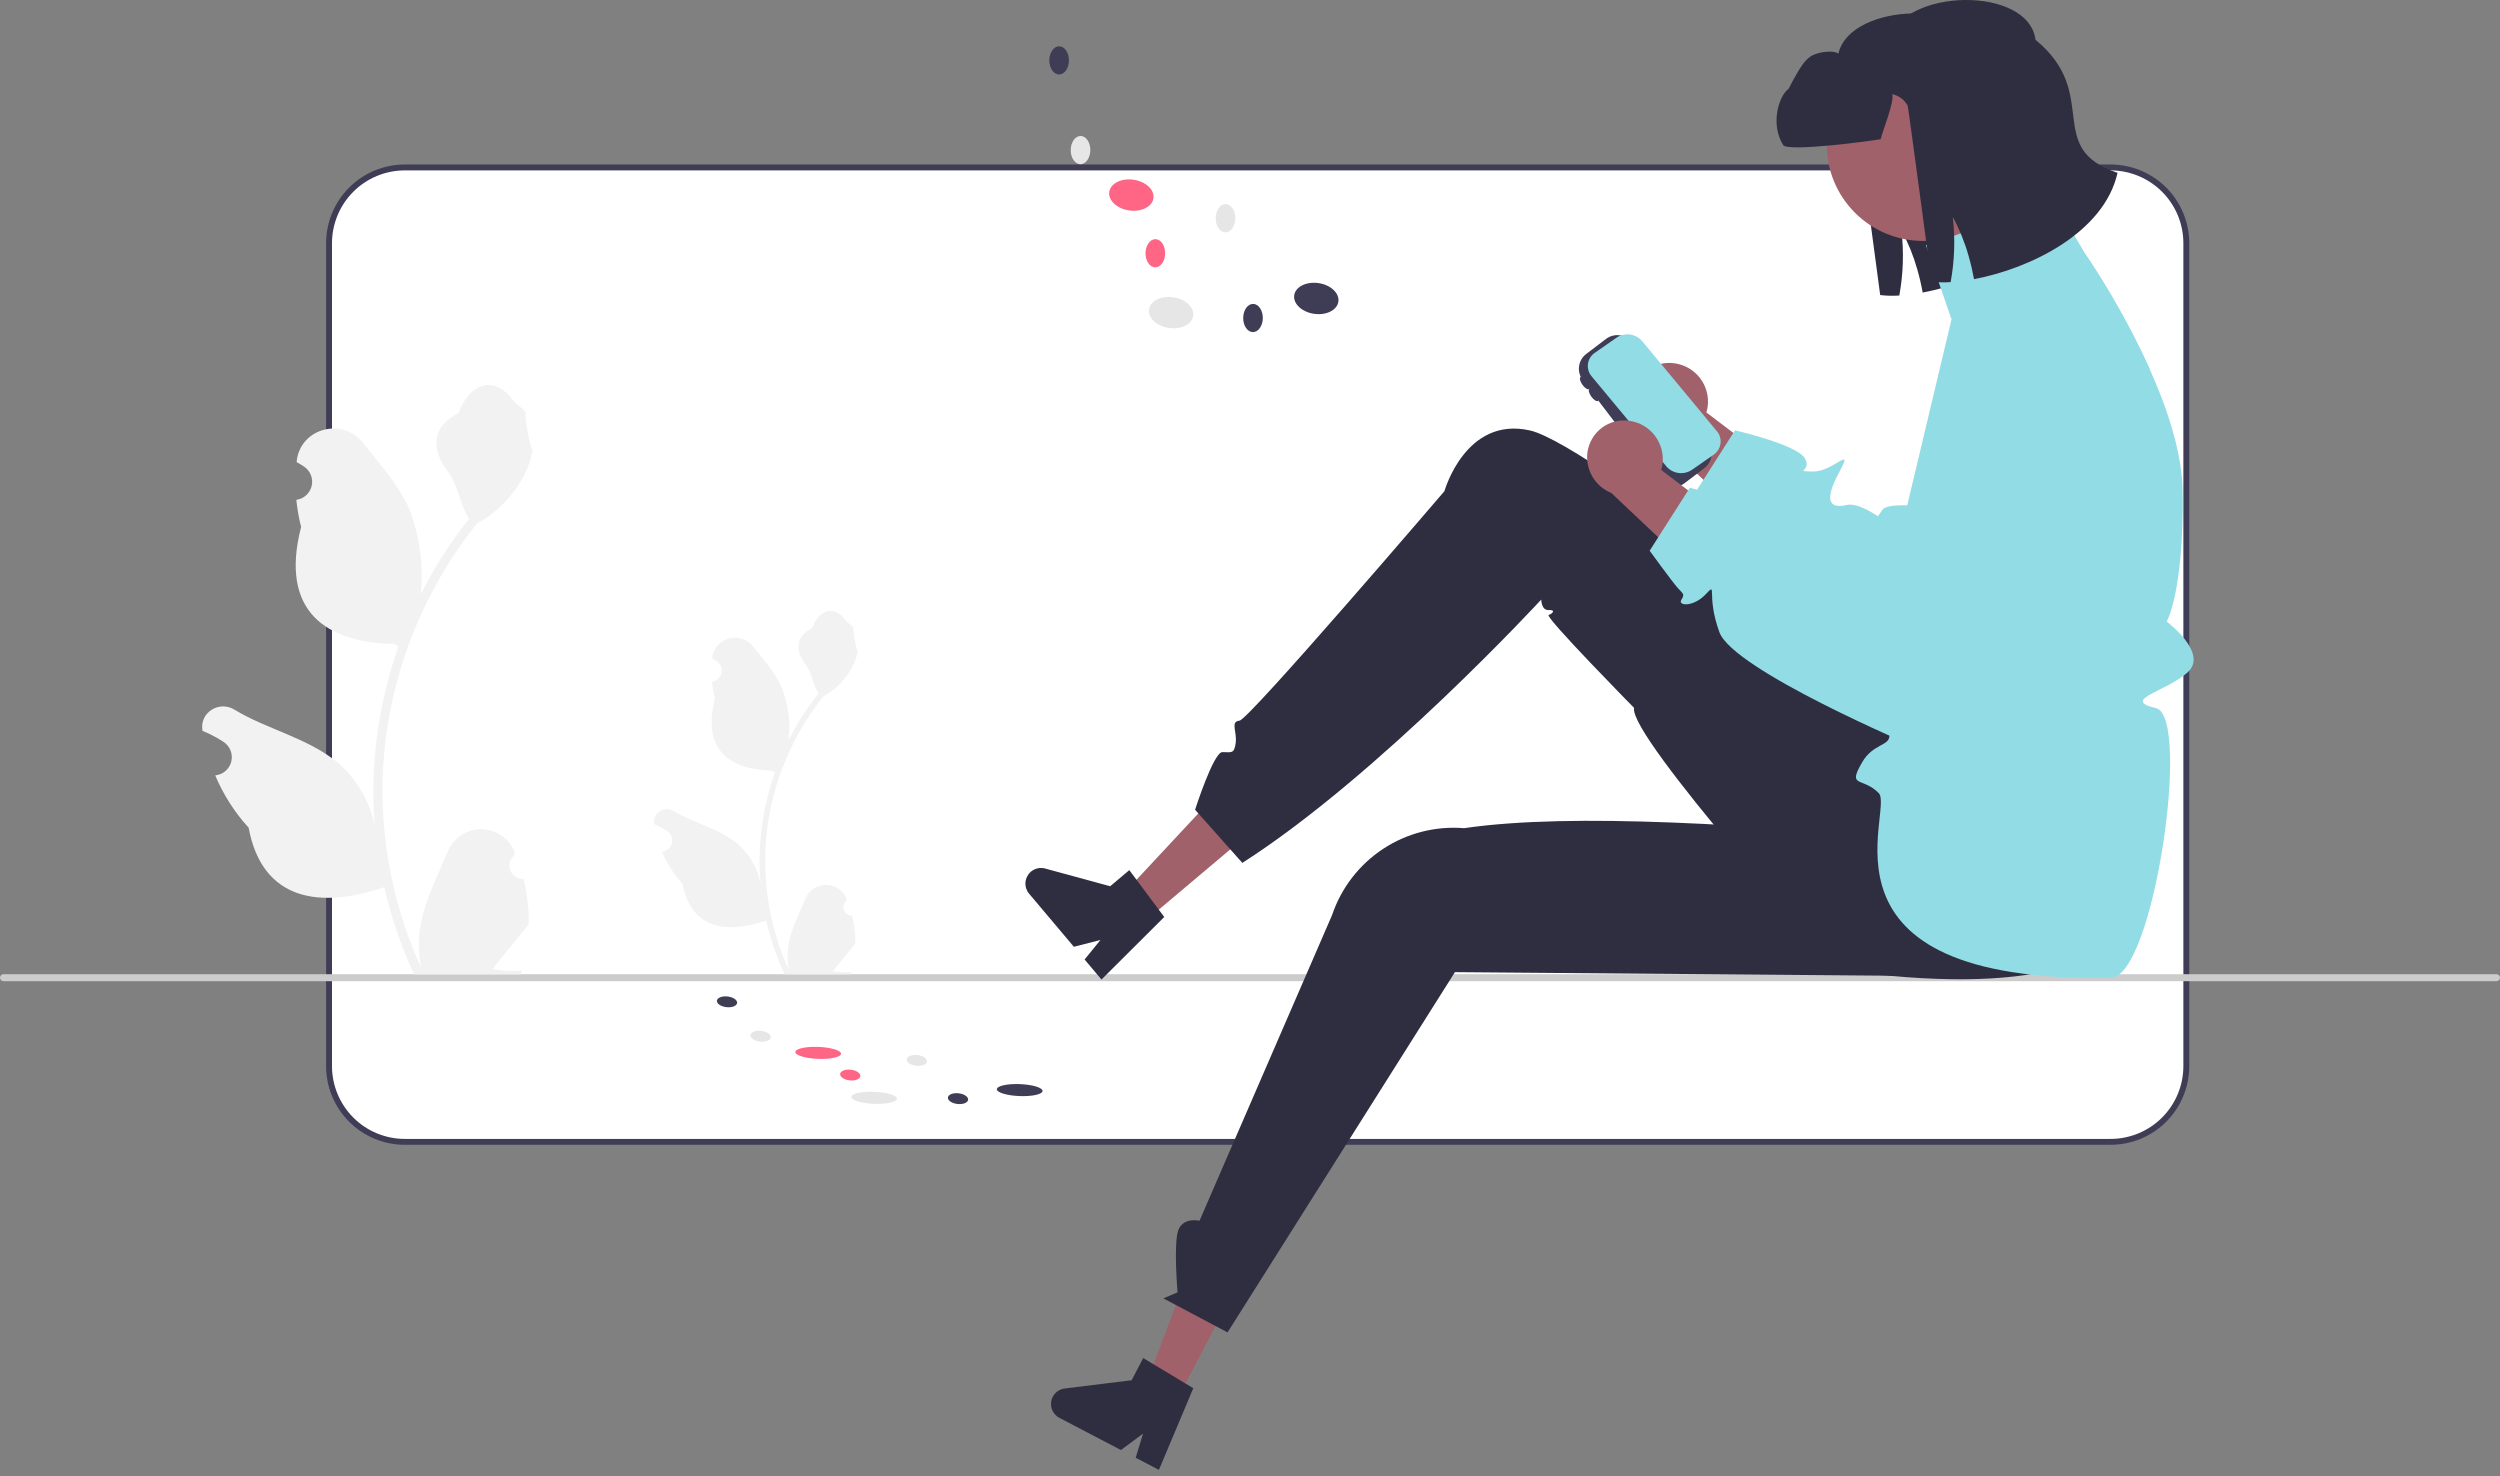<svg width="398" height="235" viewBox="0 0 398 235" fill="none" xmlns="http://www.w3.org/2000/svg">
<rect x="0" y="0" width="398" height="235" fill="#808080" stroke="none"/>
<g clip-path="url(#clip0_23_1275)">
<path d="M64.436 26.658C61.241 26.662 58.177 27.933 55.918 30.192C53.659 32.452 52.388 35.515 52.384 38.71V169.732C52.388 172.927 53.659 175.991 55.918 178.25C58.177 180.509 61.241 181.78 64.436 181.784H336.011C339.206 181.78 342.269 180.509 344.529 178.25C346.788 175.991 348.059 172.927 348.062 169.732V38.71C348.059 35.515 346.788 32.452 344.529 30.192C342.269 27.933 339.206 26.662 336.011 26.658H64.436Z" fill="white"/>
<path d="M336.011 182.254H64.436C61.116 182.25 57.933 180.93 55.586 178.582C53.238 176.235 51.918 173.052 51.914 169.732V38.71C51.918 35.39 53.238 32.208 55.586 29.86C57.933 27.512 61.116 26.192 64.436 26.188H336.011C339.331 26.192 342.513 27.512 344.861 29.86C347.208 32.208 348.529 35.39 348.533 38.71V169.732C348.529 173.052 347.208 176.235 344.861 178.582C342.513 180.93 339.331 182.25 336.011 182.254ZM64.436 27.128C61.365 27.132 58.421 28.353 56.25 30.524C54.079 32.696 52.858 35.639 52.854 38.71V169.732C52.858 172.803 54.079 175.746 56.25 177.918C58.421 180.089 61.365 181.31 64.436 181.314H336.011C339.081 181.31 342.025 180.089 344.196 177.918C346.368 175.746 347.589 172.803 347.592 169.732V38.71C347.589 35.639 346.368 32.696 344.196 30.524C342.025 28.353 339.081 27.132 336.011 27.128H64.436Z" fill="#3F3D56"/>
<path d="M142.797 174.915C142.817 174.389 141.206 173.897 139.196 173.818C137.187 173.738 135.541 174.1 135.521 174.626C135.5 175.152 137.112 175.643 139.121 175.723C141.13 175.803 142.776 175.441 142.797 174.915Z" fill="#E6E6E6"/>
<path d="M165.973 173.687C165.993 173.161 164.382 172.67 162.372 172.59C160.363 172.511 158.717 172.872 158.697 173.399C158.676 173.925 160.288 174.416 162.297 174.495C164.306 174.575 165.952 174.213 165.973 173.687Z" fill="#3F3D56"/>
<path d="M133.892 167.763C133.913 167.237 132.301 166.746 130.292 166.667C128.282 166.587 126.637 166.949 126.616 167.475C126.595 168.001 128.207 168.492 130.216 168.572C132.225 168.651 133.871 168.29 133.892 167.763Z" fill="#FF6584"/>
<path d="M122.698 165.151C122.751 164.681 122.074 164.218 121.185 164.117C120.297 164.016 119.533 164.314 119.479 164.784C119.426 165.254 120.103 165.717 120.992 165.818C121.88 165.919 122.644 165.621 122.698 165.151Z" fill="#E6E6E6"/>
<path d="M117.349 159.673C117.403 159.203 116.726 158.741 115.837 158.639C114.948 158.538 114.184 158.837 114.131 159.306C114.077 159.776 114.754 160.239 115.643 160.34C116.532 160.441 117.296 160.143 117.349 159.673Z" fill="#3F3D56"/>
<path d="M147.576 169C147.629 168.53 146.952 168.068 146.063 167.966C145.175 167.865 144.411 168.164 144.357 168.633C144.304 169.103 144.981 169.566 145.87 169.667C146.758 169.769 147.522 169.47 147.576 169Z" fill="#E6E6E6"/>
<path d="M136.969 171.331C137.022 170.861 136.345 170.399 135.456 170.297C134.568 170.196 133.804 170.495 133.75 170.964C133.697 171.434 134.374 171.897 135.263 171.998C136.151 172.099 136.915 171.801 136.969 171.331Z" fill="#FF6584"/>
<path d="M154.125 175.086C154.179 174.616 153.502 174.153 152.613 174.052C151.724 173.951 150.96 174.249 150.907 174.719C150.853 175.189 151.53 175.652 152.419 175.753C153.308 175.854 154.072 175.556 154.125 175.086Z" fill="#3F3D56"/>
<path d="M2.4759e-06 155.648C-0 155.722 0.014 155.795 0.042 155.863C0.07 155.931 0.111 155.992 0.163 156.044C0.215 156.096 0.277 156.138 0.345 156.166C0.413 156.194 0.486 156.208 0.559 156.208H397.441C397.589 156.208 397.731 156.149 397.836 156.044C397.941 155.939 398 155.797 398 155.648C398 155.5 397.941 155.358 397.836 155.253C397.731 155.148 397.589 155.089 397.441 155.089H0.559C0.486 155.089 0.413 155.103 0.345 155.131C0.277 155.159 0.215 155.2 0.163 155.252C0.111 155.304 0.07 155.366 0.042 155.434C0.014 155.502 -0 155.575 2.4759e-06 155.648Z" fill="#CCCCCC"/>
<path d="M135.659 145.765C135.388 145.778 135.121 145.707 134.892 145.562C134.664 145.417 134.485 145.206 134.381 144.956C134.276 144.706 134.251 144.431 134.309 144.166C134.366 143.902 134.504 143.662 134.702 143.478L134.793 143.118C134.781 143.09 134.769 143.061 134.757 143.032C134.485 142.389 134.028 141.84 133.445 141.456C132.862 141.071 132.179 140.867 131.48 140.87C130.782 140.872 130.1 141.081 129.519 141.47C128.939 141.859 128.487 142.411 128.22 143.056C127.15 145.631 125.789 148.211 125.454 150.934C125.306 152.137 125.369 153.357 125.638 154.54C123.127 149.062 121.823 143.108 121.814 137.081C121.814 135.569 121.898 134.058 122.066 132.555C122.205 131.323 122.398 130.1 122.644 128.886C123.99 122.296 126.88 116.12 131.077 110.864C133.108 109.756 134.75 108.052 135.783 105.981C136.157 105.237 136.422 104.443 136.568 103.623C136.339 103.653 135.704 100.163 135.877 99.949C135.558 99.465 134.986 99.224 134.637 98.751C132.903 96.4 130.514 96.81 129.266 100.006C126.602 101.35 126.576 103.581 128.211 105.726C129.251 107.091 129.394 108.937 130.307 110.399C130.213 110.519 130.115 110.635 130.021 110.755C128.305 112.963 126.809 115.333 125.555 117.832C125.86 115.032 125.495 112.2 124.492 109.568C123.476 107.116 121.57 105.05 119.892 102.93C117.877 100.384 113.743 101.495 113.388 104.723C113.385 104.755 113.382 104.786 113.378 104.817C113.628 104.958 113.872 105.107 114.11 105.265C114.41 105.465 114.643 105.751 114.777 106.086C114.911 106.421 114.942 106.788 114.863 107.14C114.785 107.493 114.603 107.813 114.34 108.06C114.077 108.306 113.745 108.467 113.389 108.522L113.352 108.528C113.441 109.426 113.598 110.317 113.822 111.191C111.669 119.516 116.316 122.548 122.952 122.685C123.099 122.76 123.242 122.835 123.388 122.906C122.128 126.477 121.338 130.197 121.037 133.971C120.867 136.198 120.877 138.436 121.067 140.661L121.056 140.582C120.575 138.108 119.255 135.875 117.318 134.261C114.442 131.898 110.379 131.028 107.276 129.129C106.947 128.917 106.563 128.804 106.171 128.803C105.779 128.802 105.395 128.914 105.065 129.124C104.734 129.334 104.47 129.634 104.304 129.989C104.139 130.344 104.078 130.739 104.129 131.128C104.134 131.155 104.138 131.183 104.142 131.211C104.605 131.399 105.055 131.616 105.491 131.861C105.74 132.001 105.984 132.15 106.223 132.308C106.522 132.509 106.755 132.795 106.889 133.13C107.024 133.464 107.054 133.832 106.976 134.184C106.898 134.536 106.715 134.856 106.452 135.103C106.189 135.35 105.857 135.511 105.501 135.566L105.464 135.572C105.438 135.575 105.415 135.579 105.389 135.583C106.179 137.47 107.289 139.207 108.668 140.717C110.014 147.985 115.795 148.674 121.98 146.558H121.983C122.662 149.506 123.645 152.376 124.917 155.122H135.396C135.434 155.005 135.468 154.885 135.501 154.769C134.531 154.83 133.558 154.772 132.602 154.596C133.379 153.642 134.157 152.68 134.934 151.726C134.952 151.708 134.968 151.69 134.983 151.67C135.377 151.182 135.776 150.697 136.17 150.209L136.17 150.208C136.191 148.712 136.019 147.218 135.659 145.765Z" fill="#F2F2F2"/>
<path d="M83.345 139.951C82.907 139.971 82.473 139.856 82.102 139.621C81.732 139.387 81.442 139.044 81.273 138.639C81.103 138.234 81.063 137.787 81.156 137.358C81.249 136.93 81.472 136.54 81.794 136.242C81.848 136.028 81.887 135.874 81.941 135.659C81.922 135.612 81.902 135.566 81.883 135.519C81.441 134.476 80.701 133.587 79.756 132.963C78.811 132.34 77.702 132.009 76.57 132.013C75.437 132.017 74.331 132.356 73.391 132.987C72.45 133.618 71.717 134.512 71.283 135.559C69.549 139.734 67.342 143.916 66.799 148.331C66.559 150.283 66.66 152.261 67.097 154.178C63.025 145.296 60.911 135.642 60.897 125.871C60.897 123.419 61.033 120.969 61.305 118.532C61.531 116.535 61.843 114.551 62.243 112.582C64.426 101.898 69.112 91.883 75.916 83.362C79.209 81.565 81.872 78.801 83.547 75.444C84.153 74.237 84.582 72.949 84.82 71.62C84.448 71.668 83.419 66.011 83.699 65.663C83.181 64.878 82.255 64.487 81.689 63.721C78.877 59.908 75.003 60.574 72.98 65.755C68.66 67.936 68.618 71.552 71.269 75.03C72.956 77.243 73.187 80.237 74.667 82.606C74.515 82.801 74.357 82.99 74.204 83.185C71.421 86.764 68.995 90.607 66.962 94.659C67.456 90.119 66.866 85.527 65.24 81.26C63.591 77.284 60.502 73.935 57.781 70.497C54.513 66.368 47.811 68.17 47.235 73.404C47.23 73.455 47.224 73.506 47.219 73.556C47.623 73.784 48.019 74.026 48.406 74.282C48.892 74.607 49.269 75.071 49.487 75.614C49.705 76.157 49.754 76.753 49.627 77.323C49.501 77.894 49.205 78.414 48.778 78.814C48.351 79.214 47.813 79.475 47.236 79.564L47.176 79.573C47.32 81.03 47.575 82.473 47.938 83.891C44.447 97.39 51.983 102.306 62.743 102.527C62.98 102.649 63.212 102.771 63.449 102.887C61.406 108.677 60.124 114.708 59.637 120.828C59.361 124.439 59.377 128.066 59.685 131.675L59.667 131.547C58.888 127.534 56.747 123.914 53.607 121.297C48.944 117.466 42.356 116.056 37.325 112.977C34.903 111.494 31.8 113.41 32.223 116.217C32.229 116.262 32.236 116.307 32.243 116.352C32.993 116.657 33.723 117.009 34.43 117.405C34.834 117.633 35.229 117.875 35.616 118.131C36.103 118.456 36.479 118.92 36.697 119.463C36.915 120.006 36.964 120.602 36.838 121.173C36.711 121.744 36.415 122.263 35.988 122.663C35.562 123.063 35.024 123.324 34.446 123.413L34.387 123.423C34.344 123.429 34.308 123.435 34.265 123.441C35.547 126.5 37.345 129.317 39.582 131.766C41.764 143.55 51.138 144.668 61.165 141.236H61.171C62.272 146.017 63.866 150.67 65.928 155.122H82.919C82.98 154.933 83.035 154.738 83.09 154.549C81.517 154.648 79.938 154.554 78.388 154.269C79.649 152.722 80.91 151.163 82.17 149.616C82.198 149.587 82.225 149.557 82.249 149.525C82.889 148.733 83.534 147.948 84.174 147.156L84.174 147.155C84.208 144.728 83.93 142.307 83.346 139.951L83.345 139.951Z" fill="#F2F2F2"/>
<path d="M315.887 8.48C314.746 -0.263 294.578 0.295 292.674 8.521C291.664 7.889 289.095 8.326 288.136 9.053C287.178 9.779 286.564 10.846 285.962 11.883C285.141 13.322 284.29 14.813 284.109 16.463C283.919 18.11 284.566 19.977 286.06 20.71C287.244 21.294 289.851 20.9 291.153 20.638C292.062 20.457 292.825 20.299 293.472 20.144C293.69 19.12 293.54 18.052 293.049 17.128C293.572 17.232 294.066 17.451 294.494 17.768C294.923 18.085 295.277 18.493 295.529 18.963C295.631 19.16 299.326 46.973 299.326 46.973C300.336 47.095 301.355 47.12 302.37 47.049C303 43.626 303.114 40.128 302.71 36.671C303.78 38.647 304.626 40.736 305.234 42.899C305.582 44.109 305.868 45.336 306.09 46.575C314.884 44.931 326.77 39.268 328.939 29.651C328.927 29.62 328.915 29.589 328.903 29.558C328.785 29.264 328.772 28.938 328.867 28.636C328.963 28.334 329.16 28.074 329.426 27.901C329.692 27.729 330.009 27.654 330.324 27.69C330.639 27.726 330.932 27.87 331.152 28.097C331.417 28.37 331.653 28.603 331.853 28.784C331.082 22.643 326.424 17.116 315.887 8.48Z" fill="#2F2E41"/>
<path d="M187.493 222.613L182.564 220.035L190.381 199.369L197.657 203.174L187.493 222.613Z" fill="#A0616A"/>
<path d="M167.601 222.364C167.296 222.949 167.236 223.63 167.433 224.26C167.63 224.889 168.068 225.415 168.652 225.721L178.455 230.845L181.967 228.234L180.802 232.07L184.499 234.006L189.975 221.002L188.727 220.254L183.642 217.191L181.999 216.206L180.155 219.734L169.499 221.048C169.1 221.097 168.719 221.243 168.388 221.472C168.058 221.701 167.788 222.007 167.601 222.364Z" fill="#2F2E41"/>
<path d="M182.443 146.533L178.857 142.28L193.922 126.117L199.214 132.394L182.443 146.533Z" fill="#A0616A"/>
<path d="M164.128 138.766C163.624 139.191 163.31 139.799 163.254 140.456C163.198 141.113 163.405 141.766 163.829 142.271L170.959 150.727L175.199 149.642L172.667 152.75L175.355 155.942L185.35 145.983L184.478 144.818L180.933 140.057L179.786 138.523L176.742 141.089L166.384 138.267C165.995 138.162 165.587 138.152 165.195 138.239C164.802 138.325 164.436 138.506 164.128 138.766Z" fill="#2F2E41"/>
<path d="M340.586 130.596C340.586 130.596 355.81 163.181 292.765 154.4C292.765 154.4 259.176 117.176 260.146 112.697C260.146 112.697 245.85 98.171 246.55 97.906C247.249 97.642 247.681 97.067 246.525 97.12C245.369 97.172 245.369 95.451 245.369 95.451C245.369 95.451 219.533 123.469 197.779 137.372L190.257 128.911C190.257 128.911 193.191 119.735 194.601 119.735C196.011 119.735 196.497 120.074 196.724 118.26C196.951 116.445 195.828 114.887 197.33 114.726C198.832 114.565 229.954 78.19 229.954 78.19C229.954 78.19 233.312 66.209 243.571 68.528C253.83 70.847 307.14 114.189 307.14 114.189L340.586 130.596Z" fill="#2F2E41"/>
<path d="M314.913 155.456L231.624 154.765L195.428 212.115L185.199 206.7L187.467 205.743C187.467 205.743 186.78 197.772 187.621 195.754C188.462 193.736 190.964 194.343 190.964 194.343L212.067 145.677C213.522 141.357 216.382 137.648 220.189 135.142C223.996 132.635 228.533 131.475 233.077 131.846C250.538 129.299 278.884 131.334 308.332 133.833L314.913 155.456Z" fill="#2F2E41"/>
<path d="M266.691 57.854C268.276 58.097 269.704 58.949 270.671 60.229C271.638 61.508 272.067 63.115 271.867 64.706C271.822 65.029 271.749 65.348 271.651 65.659L288.765 78.64L285.234 89.641L263.712 69.324C262.454 68.817 261.4 67.908 260.713 66.738C260.027 65.569 259.747 64.205 259.917 62.86C260.021 62.095 260.274 61.358 260.663 60.692C261.052 60.025 261.568 59.442 262.182 58.975C262.797 58.508 263.497 58.166 264.243 57.97C264.989 57.773 265.767 57.726 266.531 57.83C266.585 57.837 266.638 57.845 266.691 57.854Z" fill="#A0616A"/>
<path d="M342.191 58.664L336.038 75.7L311.975 109.705C311.975 109.705 311.777 109.62 311.42 109.47C309.352 108.577 301.84 105.296 294.775 101.568C288.142 98.066 281.895 94.169 280.926 91.49C280.823 91.207 280.729 90.935 280.644 90.672V90.667C280.193 89.302 279.911 87.888 279.803 86.455C279.723 85.35 279.793 84.758 279.643 84.688C279.525 84.636 279.281 84.89 278.74 85.463C278.703 85.501 278.67 85.538 278.632 85.571C276.677 87.532 274.275 87.278 274.862 86.347C275.464 85.393 275.149 85.412 274.265 84.415C273.607 83.672 271.468 80.767 270.415 79.333C270.053 78.84 269.823 78.52 269.823 78.52L270.185 77.951L271.186 76.381L275.948 68.916L276.211 68.507C276.211 68.507 285.998 70.769 287.3 72.917C288.607 75.065 285.331 74.995 288.607 75.065C291.884 75.136 295.226 70.679 292.833 75.112C290.441 79.54 291.07 81.087 294.032 80.386C295.235 80.1 297.139 81.007 298.972 82.182V82.187C300.119 82.932 301.225 83.737 302.287 84.598C303.419 85.51 304.186 86.201 304.186 86.201L322.772 48.492L324.831 44.317C325.459 43.047 326.333 41.915 327.404 40.987C328.474 40.058 329.718 39.353 331.065 38.911L331.709 40.035C335.718 45.94 339.225 52.172 342.191 58.664Z" fill="#92DCE5"/>
<path d="M343.221 112.732C348.918 114.058 342.857 155.53 336.066 155.66C286.708 156.6 301.737 128.908 299.09 126.256C296.444 123.601 294.056 125.504 296.444 121.372C298.183 118.364 300.764 118.81 300.801 117.123C300.82 116.493 300.486 115.572 299.621 114.058C296.444 108.492 296.444 106.833 296.444 106.833C295.651 105.162 295.09 103.39 294.775 101.568C294.259 98.858 294.196 96.082 294.587 93.351C295.184 89.345 296.683 85.528 298.973 82.187V82.182C299.212 81.825 299.461 81.463 299.725 81.106C300.322 80.292 303.631 80.448 303.631 80.448L310.682 50.833L306.602 39.024L325.927 29.971L331.065 38.911L331.709 40.035C335.718 45.94 339.225 52.172 342.191 58.664C345.045 65.015 347.39 72.066 347.475 78.201C347.701 94.197 344.941 98.954 344.941 98.954C344.941 98.954 351.64 103.961 348.288 107.021C344.941 110.086 337.524 111.407 343.221 112.732Z" fill="#92DCE5"/>
<path d="M255.674 53.958L252.521 56.353C251.898 56.829 251.489 57.533 251.384 58.31C251.279 59.087 251.487 59.874 251.961 60.498L259.555 70.48L264.039 76.368C264.514 76.99 265.217 77.398 265.993 77.503C266.768 77.608 267.554 77.401 268.178 76.928L271.334 74.53C271.955 74.052 272.361 73.349 272.465 72.573C272.569 71.797 272.363 71.012 271.891 70.387L271.425 69.772L262.226 57.685L259.813 54.517C259.578 54.208 259.284 53.949 258.949 53.754C258.614 53.559 258.244 53.432 257.859 53.38C257.475 53.328 257.084 53.352 256.709 53.451C256.334 53.55 255.982 53.722 255.674 53.958Z" fill="#3F3D56"/>
<path d="M257.323 53.777L253.926 56.146C253.627 56.342 253.372 56.599 253.179 56.901C252.986 57.202 252.859 57.541 252.807 57.895C252.755 58.249 252.778 58.61 252.875 58.955C252.973 59.299 253.142 59.619 253.372 59.893L257.818 65.25L260.187 68.104L261.768 70.008L265.303 74.267C265.803 74.839 266.496 75.206 267.249 75.3C268.003 75.394 268.764 75.207 269.389 74.775L271.934 73L272.781 72.409C273.203 72.128 273.533 71.728 273.728 71.26C273.924 70.792 273.977 70.276 273.88 69.778C273.795 69.364 273.608 68.978 273.336 68.655L262.89 56.066L261.409 54.285C260.909 53.712 260.216 53.344 259.463 53.251C258.709 53.157 257.947 53.344 257.323 53.777Z" fill="#92DCE5"/>
<path d="M259.493 67.007C261.079 67.25 262.507 68.102 263.473 69.382C264.44 70.662 264.869 72.268 264.67 73.86C264.624 74.183 264.552 74.501 264.453 74.812L281.568 87.793L278.036 98.795L256.514 78.477C255.257 77.97 254.202 77.061 253.516 75.892C252.829 74.722 252.549 73.359 252.719 72.013C252.823 71.249 253.077 70.512 253.465 69.845C253.854 69.179 254.37 68.595 254.985 68.128C255.599 67.661 256.299 67.32 257.045 67.123C257.791 66.927 258.569 66.879 259.334 66.983C259.387 66.99 259.44 66.999 259.493 67.007Z" fill="#A0616A"/>
<path d="M329.292 47.755C330.788 48.06 332.201 48.683 333.435 49.582C334.668 50.481 335.694 51.636 336.441 52.967C337.189 54.298 337.641 55.775 337.767 57.296C337.893 58.818 337.69 60.348 337.171 61.784L328.842 84.852L304.775 118.86C304.775 118.86 275.912 106.669 273.727 100.643C271.542 94.617 273.515 92.538 271.542 94.617C269.569 96.696 267.067 96.45 267.666 95.498C268.265 94.547 267.949 94.567 267.067 93.57C266.185 92.573 262.626 87.675 262.626 87.675L269.013 77.662C269.013 77.662 278.801 79.921 280.105 82.071C281.409 84.22 278.131 84.15 281.409 84.22C284.686 84.291 288.029 79.833 285.635 84.264C283.241 88.696 283.873 90.241 286.834 89.539C289.796 88.836 296.986 95.356 296.986 95.356L317.635 53.472C318.674 51.365 320.381 49.662 322.49 48.627C324.599 47.593 326.991 47.286 329.292 47.755Z" fill="#92DCE5"/>
<path d="M316.977 33.869C322.96 27.886 322.96 18.186 316.977 12.202C310.994 6.219 301.294 6.219 295.31 12.202C289.327 18.186 289.327 27.886 295.31 33.869C301.294 39.852 310.994 39.852 316.977 33.869Z" fill="#A0616A"/>
<path d="M324.059 6.345C322.918 -2.398 302.751 -1.84 300.847 6.386C299.837 5.754 297.267 6.191 296.309 6.917C295.35 7.644 294.736 8.711 294.135 9.747C293.314 11.187 287.569 16.056 286.708 14.637C284.771 11.442 280.972 18.424 283.888 23.098C284.587 24.219 298.098 22.42 299.4 22.158C298.753 22.313 300.309 21.977 299.4 22.158C299.609 21.144 301.72 15.904 301.221 14.993C301.744 15.097 302.238 15.315 302.667 15.633C303.096 15.95 303.449 16.358 303.701 16.828C303.804 17.025 307.498 44.838 307.498 44.838C308.508 44.959 309.528 44.985 310.542 44.914C311.172 41.491 311.287 37.993 310.882 34.536C311.952 36.512 312.799 38.601 313.406 40.764C313.754 41.974 314.04 43.201 314.263 44.44C323.056 42.796 334.943 37.133 337.112 27.516C325.254 23.568 334.596 14.981 324.059 6.345Z" fill="#2F2E41"/>
<path d="M189.954 50.281C190.151 48.931 188.736 47.607 186.795 47.325C184.853 47.042 183.12 47.908 182.924 49.258C182.727 50.609 184.142 51.933 186.083 52.215C188.025 52.498 189.758 51.632 189.954 50.281Z" fill="#E6E6E6"/>
<path d="M213.069 48.026C213.265 46.675 211.851 45.352 209.909 45.069C207.968 44.787 206.235 45.653 206.038 47.003C205.842 48.354 207.256 49.677 209.198 49.96C211.139 50.242 212.872 49.377 213.069 48.026Z" fill="#3F3D56"/>
<path d="M183.625 31.569C183.821 30.218 182.407 28.894 180.465 28.612C178.524 28.329 176.791 29.195 176.594 30.546C176.398 31.896 177.812 33.22 179.754 33.502C181.695 33.785 183.428 32.919 183.625 31.569Z" fill="#FF6584"/>
<path d="M173.581 23.903C173.59 22.664 172.899 21.653 172.036 21.647C171.174 21.64 170.467 22.64 170.458 23.88C170.448 25.12 171.14 26.13 172.002 26.137C172.865 26.143 173.572 25.143 173.581 23.903Z" fill="#E6E6E6"/>
<path d="M170.175 9.626C170.184 8.387 169.493 7.376 168.63 7.37C167.768 7.363 167.061 8.363 167.052 9.603C167.042 10.843 167.734 11.853 168.596 11.86C169.459 11.866 170.166 10.866 170.175 9.626Z" fill="#3F3D56"/>
<path d="M196.662 34.753C196.671 33.513 195.979 32.503 195.117 32.496C194.254 32.49 193.548 33.489 193.538 34.729C193.529 35.969 194.22 36.98 195.083 36.986C195.945 36.993 196.652 35.993 196.662 34.753Z" fill="#E6E6E6"/>
<path d="M185.492 40.33C185.501 39.09 184.809 38.08 183.947 38.073C183.084 38.067 182.378 39.066 182.368 40.306C182.359 41.546 183.051 42.556 183.913 42.563C184.776 42.57 185.482 41.57 185.492 40.33Z" fill="#FF6584"/>
<path d="M201.041 50.638C201.05 49.398 200.358 48.387 199.496 48.381C198.633 48.374 197.926 49.374 197.917 50.614C197.908 51.854 198.599 52.864 199.462 52.871C200.324 52.877 201.031 51.877 201.041 50.638Z" fill="#3F3D56"/>
<path d="M254.401 63.821C254.612 63.67 254.478 63.12 254.1 62.592C253.723 62.064 253.245 61.758 253.034 61.909C252.823 62.06 252.958 62.611 253.335 63.139C253.713 63.666 254.19 63.972 254.401 63.821Z" fill="#3F3D56"/>
<path d="M252.991 61.941C253.202 61.79 253.067 61.239 252.69 60.712C252.313 60.183 251.835 59.878 251.624 60.029C251.413 60.18 251.548 60.73 251.925 61.258C252.303 61.786 252.78 62.092 252.991 61.941Z" fill="#3F3D56"/>
</g>
<defs>
<clipPath id="clip0_23_1275">
<rect width="398" height="234.006" fill="white"/>
</clipPath>
</defs>
</svg>
